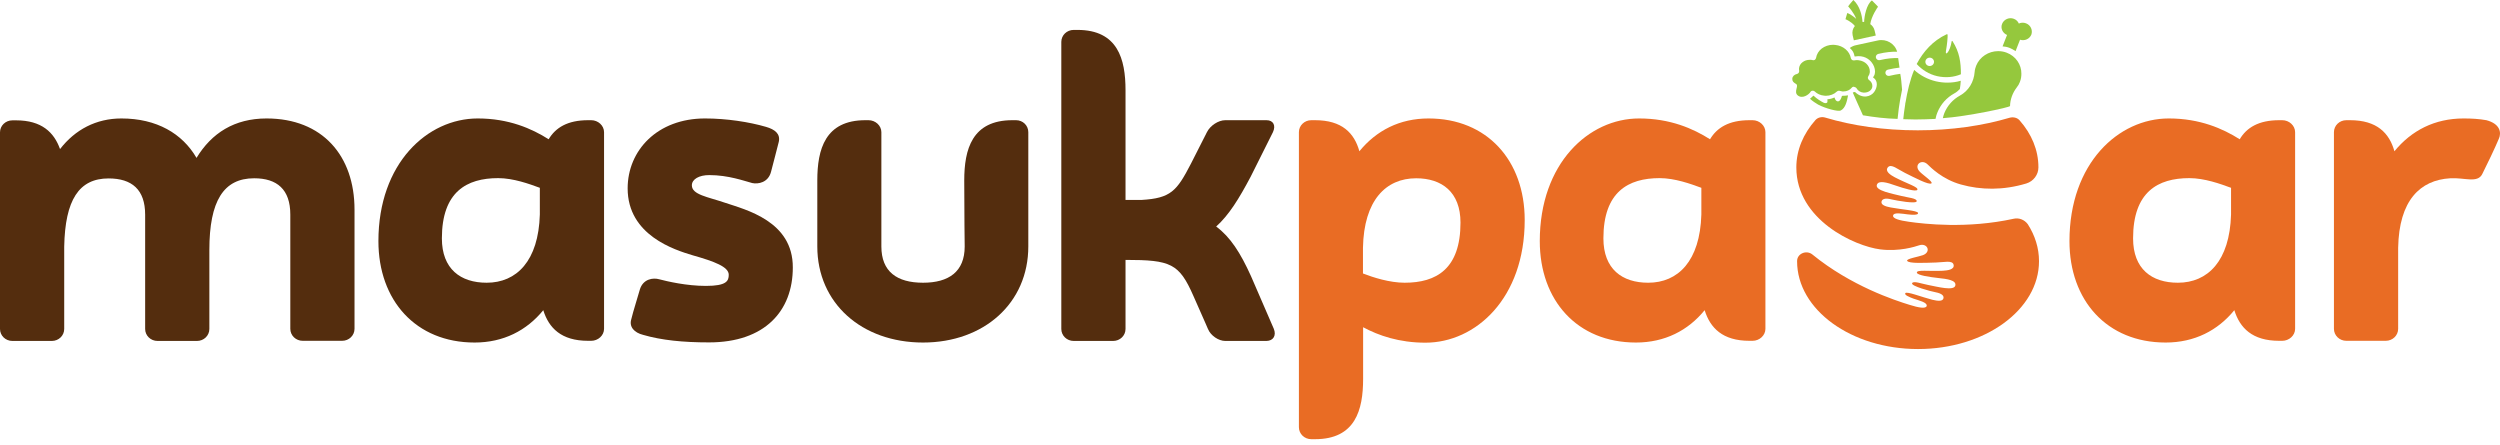 <svg width="219" height="39" viewBox="0 0 219 39" fill="none" xmlns="http://www.w3.org/2000/svg">
<path d="M23.351 10.377C20.538 10.377 18.537 11.656 17.215 13.832C15.973 11.694 13.723 10.377 10.635 10.377C8.425 10.377 6.58 11.352 5.259 13.06C4.736 11.592 3.65 10.542 1.413 10.542H1.086C0.484 10.542 0 11.01 0 11.592V28.817C0 29.399 0.484 29.867 1.086 29.867H4.539C5.141 29.867 5.625 29.399 5.625 28.817C5.625 28.817 5.625 25.134 5.625 21.603C5.704 17.528 6.907 15.63 9.51 15.63C11.551 15.63 12.715 16.604 12.715 18.806V28.817C12.715 29.399 13.199 29.867 13.801 29.867H17.255C17.857 29.867 18.34 29.399 18.34 28.817V21.907C18.34 17.604 19.583 15.617 22.265 15.617C24.267 15.617 25.431 16.591 25.431 18.793V28.804C25.431 29.386 25.915 29.855 26.517 29.855H29.97C30.572 29.855 31.056 29.386 31.056 28.804V18.363C31.056 13.643 28.243 10.377 23.351 10.377Z" fill="#542D0E"/>
<path d="M51.79 10.529H51.516C49.71 10.529 48.664 11.187 48.062 12.2C46.584 11.263 44.569 10.377 41.848 10.377C37.44 10.377 33.149 14.301 33.149 21.122C33.149 26.323 36.432 30.006 41.574 30.006C44.098 30.006 46.139 28.956 47.591 27.172C48.075 28.728 49.161 29.855 51.516 29.855H51.79C52.392 29.855 52.915 29.386 52.915 28.804V11.58C52.915 10.998 52.392 10.529 51.79 10.529ZM47.29 18.793C47.172 22.869 45.249 24.767 42.633 24.767C40.344 24.767 38.709 23.565 38.709 20.882C38.709 16.806 40.88 15.604 43.64 15.604C44.962 15.604 46.361 16.11 47.29 16.452V18.793V18.793Z" fill="#542D0E"/>
<path d="M63.498 17.756C62.02 17.25 60.607 17.06 60.607 16.237C60.607 15.693 61.248 15.338 62.124 15.338C63.812 15.338 65.172 15.845 65.892 16.035C66.415 16.148 67.292 15.996 67.54 15.06C67.776 14.123 68.024 13.238 68.221 12.428C68.377 11.732 67.894 11.339 67.096 11.111C65.617 10.681 63.642 10.377 61.758 10.377C57.585 10.377 54.982 13.174 54.982 16.503C54.982 20.616 59.116 21.894 60.672 22.362C62.596 22.907 63.838 23.375 63.838 24.071C63.838 24.615 63.642 25.045 61.837 25.045C60.149 25.045 58.462 24.653 57.742 24.463C57.219 24.311 56.342 24.425 56.055 25.349C55.819 26.197 55.492 27.172 55.296 27.981C55.1 28.64 55.571 29.146 56.342 29.336C57.952 29.804 59.835 29.994 62.111 29.994C67.004 29.994 69.45 27.235 69.45 23.438C69.476 19.376 65.343 18.376 63.498 17.756Z" fill="#542D0E"/>
<path d="M89.007 10.529H88.68C85.148 10.529 84.468 13.086 84.468 15.807C84.468 18.566 84.507 21.59 84.507 21.59C84.507 23.805 83.108 24.767 80.858 24.767C78.568 24.767 77.208 23.792 77.208 21.59V11.58C77.208 10.998 76.684 10.529 76.083 10.529H75.808C72.276 10.529 71.596 13.086 71.596 15.807C71.596 18.566 71.596 21.59 71.596 21.59C71.596 26.551 75.481 30.006 80.858 30.006C86.195 30.006 90.08 26.551 90.08 21.59V11.58C90.08 10.998 89.609 10.529 89.007 10.529Z" fill="#542D0E"/>
<path d="M111.586 28.804C111.586 28.804 110.658 26.665 109.585 24.185C108.656 22.135 107.78 20.768 106.537 19.844C107.662 18.831 108.538 17.401 109.546 15.503C110.788 13.023 111.508 11.58 111.508 11.58C111.783 10.998 111.547 10.529 110.945 10.529H107.335C106.733 10.529 106.014 10.998 105.726 11.58C105.726 11.58 105.569 11.896 104.326 14.339C103.083 16.743 102.56 17.363 99.996 17.515H98.596C98.596 13.25 98.596 9.099 98.596 7.897C98.596 5.176 97.916 2.62 94.384 2.62H94.057C93.455 2.62 92.971 3.088 92.971 3.67V28.817C92.971 29.399 93.455 29.867 94.057 29.867H97.51C98.112 29.867 98.596 29.399 98.596 28.817C98.596 28.817 98.596 26.184 98.596 22.767C102.56 22.767 103.293 23.084 104.535 25.906C105.621 28.349 105.817 28.817 105.817 28.817C106.053 29.399 106.746 29.867 107.335 29.867H110.945C111.547 29.855 111.822 29.386 111.586 28.804Z" fill="#542D0E"/>
<path d="M125.139 10.377C122.614 10.377 120.574 11.428 119.082 13.25C118.637 11.656 117.565 10.529 115.197 10.529H114.87C114.268 10.529 113.784 10.998 113.784 11.58V37.422C113.784 38.005 114.268 38.473 114.87 38.473H115.197C118.729 38.473 119.409 35.916 119.409 33.196C119.409 32.31 119.409 30.677 119.409 28.817C119.409 28.817 119.409 28.779 119.409 28.665C120.77 29.399 122.575 30.019 124.864 30.019C129.273 30.019 133.564 26.134 133.564 19.274C133.564 14.06 130.267 10.377 125.139 10.377ZM123.046 24.767C121.725 24.767 120.273 24.299 119.396 23.957C119.396 23.223 119.396 22.489 119.396 21.704C119.475 17.553 121.398 15.617 124.053 15.617C126.303 15.617 127.939 16.819 127.939 19.502C127.939 23.565 125.819 24.767 123.046 24.767Z" fill="#E96C24"/>
<path d="M153.526 10.529H153.251C151.446 10.529 150.4 11.187 149.798 12.2C148.32 11.263 146.305 10.377 143.584 10.377C139.176 10.377 134.885 14.301 134.885 21.122C134.885 26.323 138.168 30.006 143.309 30.006C145.834 30.006 147.875 28.956 149.327 27.172C149.811 28.728 150.897 29.855 153.251 29.855H153.526C154.128 29.855 154.651 29.386 154.651 28.804V11.58C154.651 10.998 154.128 10.529 153.526 10.529ZM149.039 18.793C148.921 22.869 146.998 24.767 144.382 24.767C142.093 24.767 140.458 23.565 140.458 20.882C140.458 16.806 142.629 15.604 145.389 15.604C146.711 15.604 148.11 16.11 149.039 16.452V18.793V18.793Z" fill="#E96C24"/>
<path d="M199.927 10.529H199.652C197.847 10.529 196.8 11.187 196.198 12.2C194.72 11.263 192.705 10.377 189.984 10.377C185.576 10.377 181.285 14.301 181.285 21.122C181.285 26.323 184.569 30.006 189.71 30.006C192.235 30.006 194.275 28.956 195.727 27.172C196.211 28.728 197.297 29.855 199.652 29.855H199.927C200.528 29.855 201.052 29.386 201.052 28.804V11.58C201.052 10.998 200.528 10.529 199.927 10.529ZM195.44 18.793C195.322 22.869 193.399 24.767 190.782 24.767C188.493 24.767 186.858 23.565 186.858 20.882C186.858 16.806 189.029 15.604 191.79 15.604C193.111 15.604 194.511 16.11 195.44 16.452V18.793V18.793Z" fill="#E96C24"/>
<path d="M217.809 10.529C217.168 10.415 216.527 10.377 215.808 10.377C213.283 10.377 211.243 11.428 209.751 13.25C209.306 11.656 208.221 10.529 205.866 10.529H205.539C204.937 10.529 204.453 10.998 204.453 11.58V28.804C204.453 29.386 204.937 29.855 205.539 29.855H208.992C209.594 29.855 210.078 29.386 210.078 28.804C210.078 28.804 210.078 25.235 210.078 21.704C210.157 17.553 212.001 15.769 214.644 15.617C215.886 15.541 217.051 16.085 217.456 15.225C217.862 14.415 218.542 13.01 218.895 12.162C219.144 11.618 219.013 10.846 217.809 10.529Z" fill="#E96C24"/>
<path d="M176.406 19.161C172.312 20.059 168.544 19.616 167.223 19.427C166.386 19.313 165.758 19.136 165.836 18.87C165.915 18.566 166.66 18.731 167.131 18.781C167.576 18.832 168.06 18.845 168.021 18.655C167.982 18.44 166.543 18.351 165.627 18.174C165.143 18.085 164.79 17.946 164.816 17.693C164.842 17.452 165.104 17.313 165.679 17.465C166.163 17.579 167.864 17.883 167.903 17.63C167.942 17.364 167.131 17.313 166.543 17.161C165.797 16.971 164.253 16.706 164.41 16.2C164.541 15.769 165.274 15.972 166.085 16.263C166.739 16.491 167.838 16.82 167.956 16.63C168.099 16.389 167.066 16.098 165.98 15.529C165.627 15.339 165.091 15.01 165.378 14.655C165.666 14.314 166.242 14.833 166.857 15.136C167.681 15.541 168.976 16.238 169.198 16.06C169.355 15.934 168.426 15.314 168.165 15.035C167.615 14.453 168.322 13.883 168.858 14.402C169.12 14.655 170.14 15.706 171.775 16.162C173.528 16.655 175.491 16.68 177.505 16.073C178.133 15.883 178.565 15.301 178.565 14.668V14.655C178.565 13.137 177.963 11.732 176.916 10.542C176.707 10.302 176.354 10.226 176.04 10.315C173.698 11.011 170.938 11.416 167.995 11.416C165.025 11.416 162.265 11.011 159.897 10.302C159.583 10.201 159.23 10.289 159.021 10.53C157.974 11.719 157.359 13.137 157.359 14.668C157.359 19.275 162.5 21.566 164.698 21.844C166.373 22.059 167.772 21.604 168.112 21.49C168.832 21.249 169.211 22.059 168.453 22.35C168.086 22.489 166.974 22.667 167.066 22.844C167.184 23.11 168.662 23.021 169.591 22.996C170.271 22.983 171.03 22.768 171.134 23.185C171.239 23.616 170.611 23.692 170.192 23.717C168.963 23.78 167.903 23.603 167.916 23.881C167.929 24.109 169.067 24.274 169.761 24.35C170.611 24.438 171.37 24.552 171.291 24.995C171.2 25.527 169.695 25.109 168.937 24.97C168.335 24.856 167.589 24.565 167.498 24.818C167.419 25.058 169.081 25.514 169.565 25.603C170.153 25.717 170.323 25.944 170.232 26.172C170.14 26.4 169.761 26.375 169.277 26.261C168.374 26.033 167.04 25.501 166.909 25.679C166.791 25.831 167.236 26.02 167.655 26.172C168.099 26.324 168.832 26.489 168.78 26.792C168.727 27.071 168.073 26.957 167.275 26.704C165.954 26.299 162.147 25.046 158.772 22.299C158.249 21.869 157.425 22.211 157.425 22.869V22.882C157.425 27.134 162.173 30.576 168.021 30.576C173.868 30.576 178.617 27.134 178.617 22.882C178.617 21.717 178.264 20.629 177.636 19.642C177.335 19.237 176.851 19.06 176.406 19.161Z" fill="#E96C24"/>
<path d="M162.487 2.278C162.304 2.493 162.226 2.784 162.291 3.088L162.396 3.531L164.319 3.113L164.214 2.67C164.162 2.443 164.018 2.24 163.835 2.113C163.926 1.43 164.489 0.607 164.515 0.595C164.541 0.595 163.979 0.038 163.979 0.038C163.508 0.38 163.311 1.417 163.298 1.924C163.259 1.924 163.207 1.924 163.154 1.924C163.115 1.329 162.919 0.519 162.356 0C162.356 0 162.003 0.392 161.899 0.557C161.899 0.557 162.422 1.126 162.605 1.658C162.605 1.658 162.213 1.278 161.82 1.139C161.82 1.139 161.702 1.519 161.663 1.683C161.676 1.683 162.173 1.886 162.487 2.278Z" fill="#95C83D"/>
<path d="M162.435 7.619C162.526 7.631 162.605 7.682 162.644 7.745C162.749 7.948 162.971 8.087 163.233 8.112C163.259 8.112 163.298 8.112 163.324 8.112C163.507 8.112 163.678 8.049 163.795 7.96C163.926 7.859 164.005 7.733 164.018 7.581C164.018 7.556 164.018 7.543 164.018 7.518C164.018 7.328 163.913 7.138 163.73 7.011C163.664 6.961 163.625 6.885 163.625 6.809C163.625 6.771 163.638 6.72 163.664 6.682C163.743 6.568 163.782 6.454 163.795 6.328C163.795 6.303 163.795 6.265 163.795 6.239C163.795 5.999 163.691 5.784 163.521 5.607C163.35 5.429 163.102 5.315 162.814 5.277C162.775 5.277 162.723 5.265 162.683 5.265C162.592 5.265 162.513 5.277 162.435 5.29C162.422 5.29 162.395 5.29 162.382 5.29C162.33 5.29 162.278 5.277 162.239 5.252C162.186 5.214 162.147 5.151 162.134 5.088C162.029 4.493 161.467 3.999 160.76 3.936C160.695 3.923 160.643 3.923 160.577 3.923C160.198 3.923 159.845 4.05 159.583 4.252C159.321 4.455 159.138 4.746 159.086 5.075C159.073 5.138 159.034 5.202 158.981 5.24C158.942 5.265 158.89 5.277 158.837 5.277C158.824 5.277 158.798 5.277 158.785 5.265C158.746 5.252 158.693 5.252 158.654 5.24C158.615 5.24 158.576 5.24 158.536 5.24C158.288 5.24 158.065 5.315 157.895 5.455C157.725 5.581 157.621 5.771 157.595 5.974C157.595 5.999 157.595 6.024 157.595 6.049C157.595 6.1 157.595 6.151 157.608 6.189V6.239C157.608 6.353 157.529 6.454 157.411 6.48C157.176 6.53 157.019 6.695 157.006 6.885V6.935C157.006 7.138 157.137 7.239 157.346 7.366C157.595 7.518 157.111 8.049 157.477 8.353C157.882 8.695 158.458 8.29 158.602 8.049C158.641 7.986 158.706 7.948 158.785 7.948H158.824C158.877 7.948 158.929 7.973 158.968 8.011C159.177 8.214 159.478 8.353 159.792 8.378C159.845 8.378 159.897 8.391 159.949 8.391C160.316 8.391 160.669 8.252 160.904 8.024C160.957 7.973 161.022 7.948 161.087 7.948C161.114 7.948 161.14 7.948 161.166 7.96C161.244 7.986 161.31 7.998 161.388 8.011C161.427 8.011 161.467 8.011 161.493 8.011C161.781 8.011 162.055 7.885 162.212 7.682C162.265 7.619 162.33 7.593 162.409 7.593L162.435 7.619Z" fill="#95C83D"/>
<path d="M177.465 2.038C177.256 1.962 177.034 1.974 176.85 2.063C176.772 1.873 176.615 1.721 176.406 1.645C176 1.493 175.542 1.696 175.385 2.088C175.228 2.468 175.424 2.898 175.817 3.063L175.424 4.063C175.621 4.075 175.83 4.113 176.026 4.189C176.222 4.265 176.393 4.366 176.563 4.48L176.955 3.48C177.361 3.607 177.792 3.417 177.949 3.025C178.08 2.632 177.884 2.189 177.465 2.038Z" fill="#95C83D"/>
<path d="M169.695 6.67C170.428 6.834 171.147 6.771 171.775 6.505C171.775 5.455 171.657 4.569 171.042 3.607C171.016 3.569 170.964 3.582 170.964 3.632C170.82 4.543 170.375 4.974 170.467 4.455C170.571 3.873 170.624 3.252 170.611 3.05C170.611 3.012 170.571 2.987 170.532 2.999C169.303 3.569 168.465 4.543 167.903 5.606C168.361 6.113 168.976 6.505 169.695 6.67ZM169.041 5.05C169.25 5.05 169.42 5.214 169.42 5.417C169.42 5.619 169.25 5.784 169.041 5.784C168.832 5.784 168.662 5.619 168.662 5.417C168.662 5.214 168.832 5.05 169.041 5.05Z" fill="#95C83D"/>
<path d="M175.765 4.607C175.53 4.518 175.281 4.48 175.033 4.48C174.208 4.48 173.424 4.974 173.11 5.758C173.044 5.935 172.992 6.113 172.979 6.302C172.913 7.163 172.469 7.948 171.684 8.378C171.082 8.707 170.598 9.239 170.323 9.909C170.271 10.036 170.232 10.188 170.192 10.352C172.272 10.213 176.066 9.403 176.079 9.289C176.092 8.707 176.302 8.137 176.668 7.657C176.786 7.517 176.877 7.353 176.943 7.176C177.034 6.948 177.073 6.707 177.073 6.467C177.086 5.67 176.589 4.91 175.765 4.607Z" fill="#95C83D"/>
<path d="M171.186 8.188C171.383 8.087 171.54 7.947 171.684 7.796C171.723 7.555 171.749 7.315 171.762 7.074C171.383 7.188 170.99 7.239 170.585 7.239C170.258 7.239 169.931 7.201 169.59 7.125C168.845 6.948 168.191 6.593 167.681 6.125C167.327 6.973 167.079 8.023 166.922 8.985C166.922 8.973 166.922 8.96 166.922 8.96C166.909 9.023 166.896 9.074 166.896 9.137C166.817 9.618 166.765 10.061 166.726 10.441C167.079 10.453 167.419 10.466 167.785 10.466C168.387 10.466 168.976 10.441 169.551 10.415C169.59 10.188 169.656 10.01 169.708 9.871C170.009 9.112 170.545 8.542 171.186 8.188Z" fill="#95C83D"/>
<path d="M165.522 6.644C165.365 6.682 165.208 6.594 165.169 6.442C165.129 6.29 165.221 6.138 165.378 6.1C165.744 6.011 166.097 5.961 166.398 5.923C166.398 5.923 166.32 5.366 166.28 5.088C165.849 5.075 165.312 5.113 164.684 5.265C164.528 5.303 164.371 5.214 164.331 5.062C164.292 4.91 164.384 4.759 164.541 4.721C165.169 4.569 165.731 4.518 166.189 4.531C165.993 3.822 165.247 3.379 164.501 3.544L162.578 3.961C162.382 3.999 162.199 4.088 162.042 4.202C162.304 4.442 162.395 4.594 162.461 4.936L162.474 4.948H162.487C163.285 4.809 163.743 5.201 163.939 5.442C164.135 5.682 164.253 5.973 164.253 6.277C164.253 6.315 164.253 6.353 164.24 6.391C164.227 6.556 164.174 6.632 164.083 6.771V6.783L164.096 6.796C164.528 7.075 164.475 7.644 164.174 8.062C163.887 8.454 163.18 8.707 162.5 8.062C162.5 8.062 162.408 8.049 162.304 8.112C162.539 8.682 162.905 9.428 163.193 10.099C164.161 10.264 165.195 10.39 166.228 10.416C166.254 10.137 166.294 9.833 166.333 9.504C166.398 8.998 166.503 8.429 166.621 7.859C166.581 7.302 166.529 6.796 166.464 6.467C166.189 6.505 165.875 6.556 165.522 6.644Z" fill="#95C83D"/>
<path d="M161.388 8.391C161.375 8.391 161.362 8.403 161.349 8.416C161.323 8.505 161.166 9.099 160.826 8.796C160.773 8.745 160.721 8.618 160.708 8.555C160.708 8.543 160.695 8.543 160.682 8.543C160.499 8.631 160.303 8.682 160.093 8.694C160.08 8.694 160.08 8.707 160.08 8.707C160.08 8.77 160.093 8.872 160.08 8.935C160.054 9.049 159.884 9.061 159.753 8.998C159.531 8.884 159.151 8.656 158.877 8.391C158.864 8.378 158.85 8.378 158.837 8.391C158.772 8.454 158.667 8.568 158.589 8.618C158.576 8.631 158.563 8.656 158.576 8.669C158.746 8.834 159.086 9.061 159.269 9.163C159.91 9.504 161.022 9.795 161.244 9.682C161.676 9.466 161.794 8.846 161.885 8.378C161.898 8.315 161.781 8.403 161.388 8.391Z" fill="#95C83D"/>
</svg>
